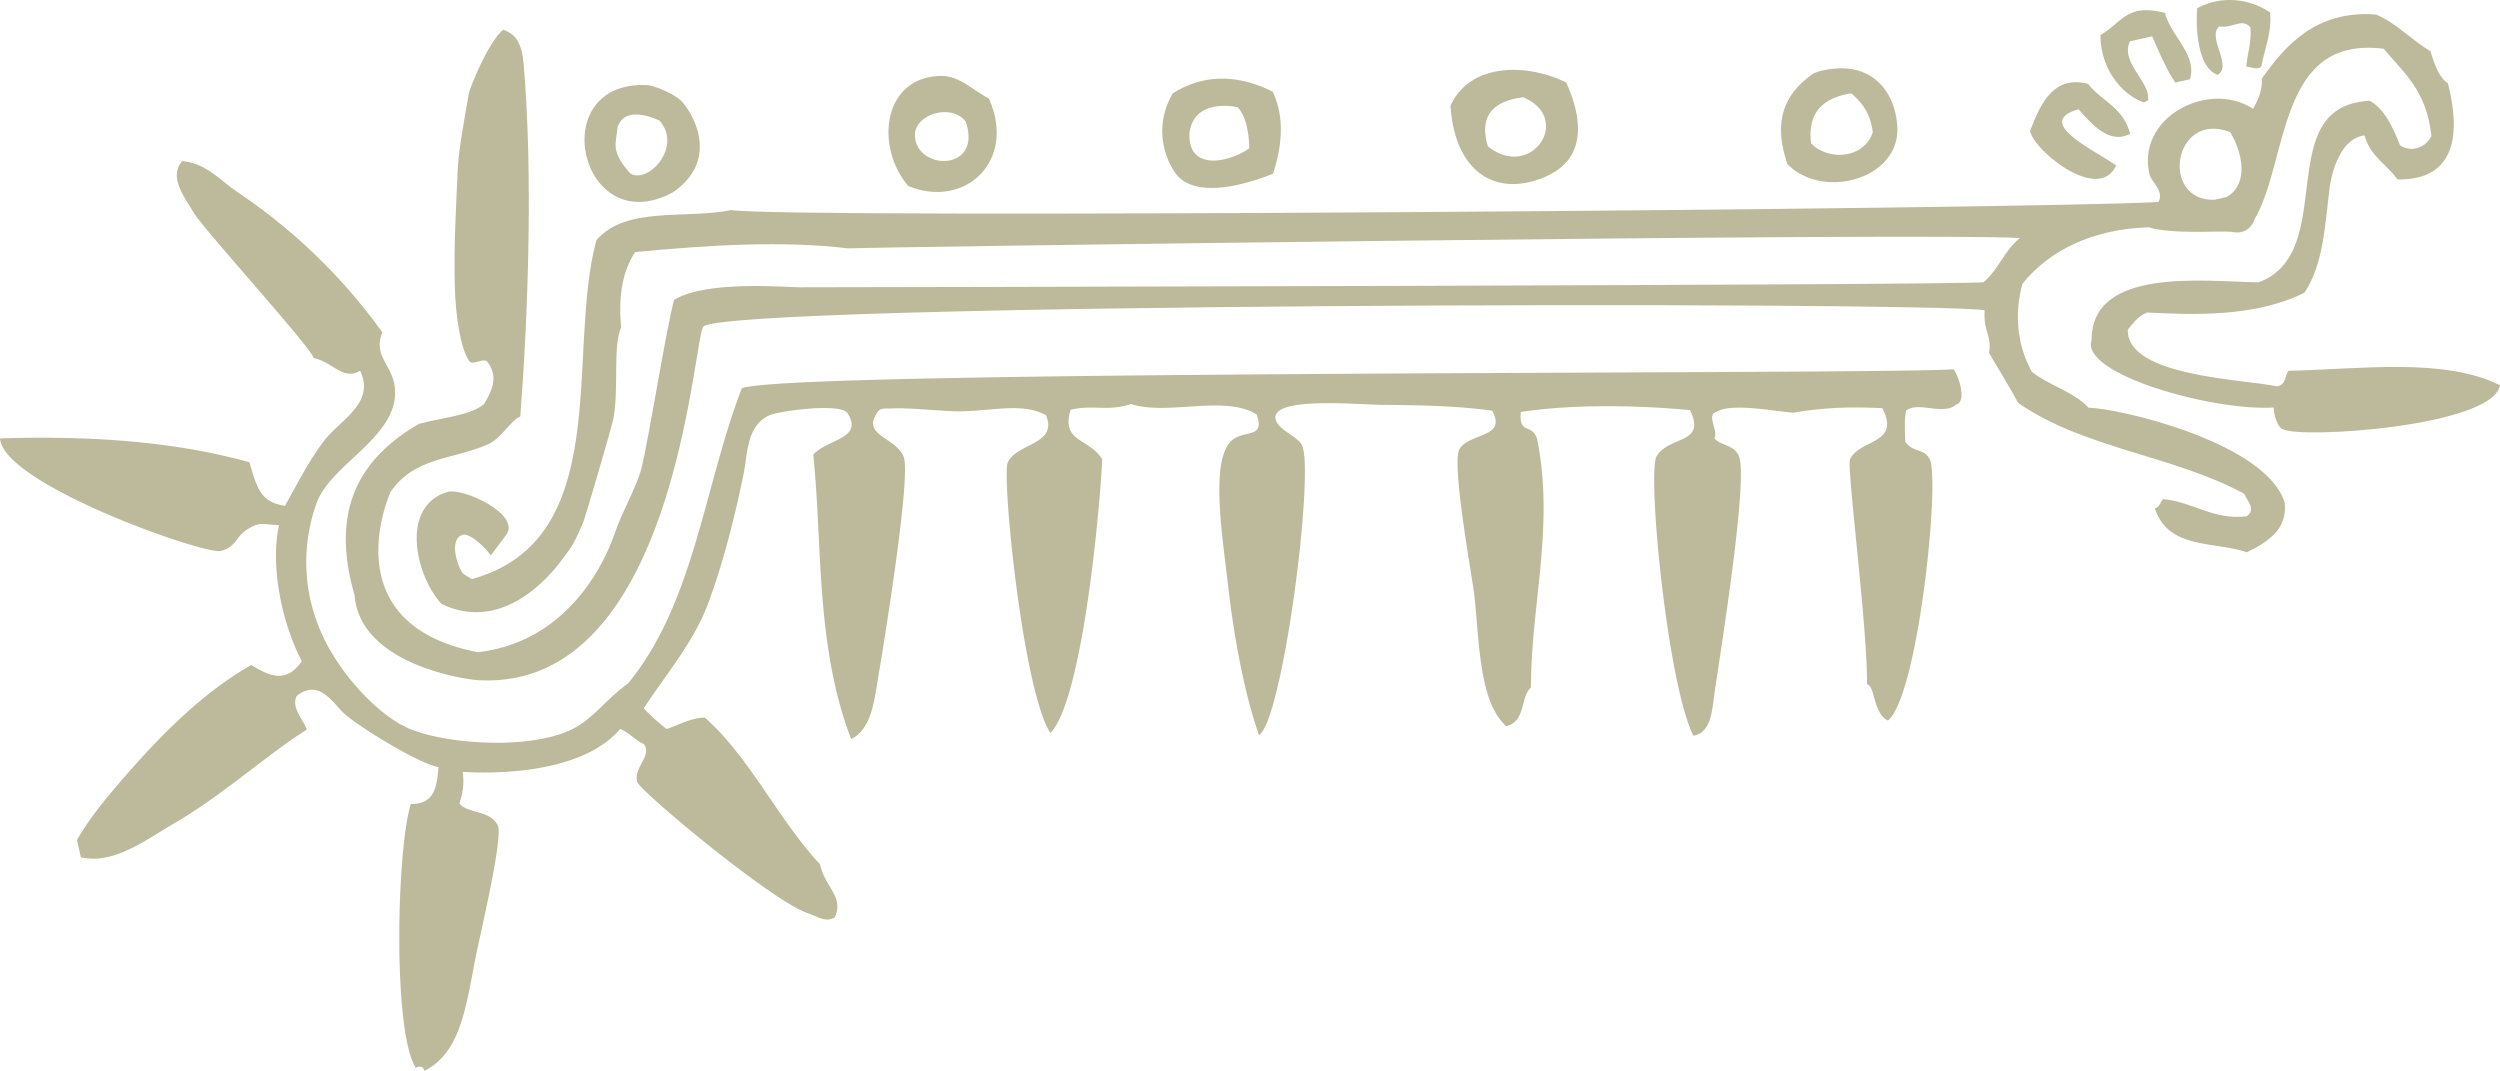 <svg xmlns="http://www.w3.org/2000/svg" width="379.883" height="162.731" viewBox="0 0 379.883 162.731"><g fill="#BDB99B"><path d="M12.282 126.268l-.583-2.607m91.762-108.388c-1.091-1.019-3.995-2.304-5.209-2.345-15.715-.634-10.012 23.939 4.026 16.278 7.505-5.166 2.576-12.623 1.183-13.933zM95.782 26.36c-3.105-3.44-2.146-4.593-1.949-6.985 1.18-3.744 6.404-1.029 6.404-1.029 3.525 4.06-1.836 9.666-4.455 8.014z"/><path d="M347.76 56.347c-.648.754-.291 2.162-1.824 2.357-5.035-1.106-22.809-1.461-22.611-8.613.822-.973 1.492-2.03 2.926-2.603 6.922.354 16.422.744 23.926-3.016 2.867-4.345 3.107-10.123 3.826-16.085.045-.262.965-7.25 5.287-7.816.967 3.325 3.387 4.375 5.006 6.69 8.844.18 9.67-6.908 7.666-14.609-1.344-.888-2.039-2.802-2.635-4.87-2.889-1.674-5.168-4.286-8.281-5.569-9.236-.73-13.912 4.896-17.354 9.725.107 1.879-.582 3.254-1.324 4.594-6.873-4.472-17.959 1.428-15.695 10.158.414 1.051 2.217 2.523 1.299 4.007-19.389 1.093-209.032 2.579-216.875 1.223-6.849 1.428-15.959-.671-20.469 4.576-4.668 17.106 2.858 45.513-18.945 51.502l-1.369-.867c-1.005-1.502-2.146-5.544.239-5.915 1.846.271 4.034 3.169 4.034 3.169l2.262-3.015c2.532-3.141-6.503-7.336-8.899-6.607-7.103 2.154-4.919 12.522-.886 16.99 8.304 4.054 15.146-2.508 18.087-6.378 2.127-2.797 2.031-2.76 3.397-5.833.437-1.033 4.417-14.7 4.644-15.881.889-4.542-.116-10.831 1.184-13.932-.415-4.519.14-8.421 2.131-11.423 11.328-1.09 22.38-1.747 32.296-.573.478-.121 164.768-2.452 178.129-1.559-2.388 1.889-3.215 4.78-5.534 6.712-4.238.471-172.746.755-179.867.771-1.948.003-14.273-1.108-19.1 1.919-1.054 3.598-3.817 20.844-4.886 25.307-.706 2.967-2.985 6.81-4.037 9.885-.345.985-5.167 16.518-20.901 18.342-22.45-4.351-13.258-24.373-13.258-24.373 3.709-5.349 9.458-4.866 14.791-7.219 2.048-.889 3.43-3.622 4.917-4.223 1.186-15.316 1.953-36.832.507-53.612-.273-3.152-1.204-4.52-3.104-5.166-2.286 1.88-5.093 8.887-5.238 9.768-.673 3.973-1.549 8.438-1.683 11.695-.285 6.711-.572 11.148-.433 17.29.097 4.693.869 9.741 2.209 11.614.489.722 2.334-.672 2.771.152 1.856 2.381.398 4.774-.541 6.368-2.089 1.762-6.467 2.069-9.875 2.997-8.833 5.128-13.621 12.847-9.8 26.018.792 10.463 16.579 12.829 18.914 12.949 29.734 1.529 32.444-51.13 34.069-53.709 2.299-3.621 185.695-3.904 194.723-2.516-.251 3.268 1.141 3.775.66 6.485 1.476 2.541 3.018 4.977 4.437 7.604 9.955 6.936 23.663 7.976 34.334 13.8.664 1.37 1.781 2.384.365 3.428-5.148.587-8.156-2.221-12.691-2.62-.414.479-.498 1.169-1.24 1.438 2.098 6.27 8.998 4.934 13.992 6.643 3.295-1.628 6.156-3.531 5.736-7.53-2.857-9.265-25.545-14.411-29.788-14.43-2.431-2.548-5.981-3.332-8.648-5.486-2.462-4.431-2.53-9.325-1.423-13.351 3.943-4.913 10.455-8.316 19.171-8.585 3.734 1.083 10.244.521 12.645.683 0 0 2.516.774 3.48-1.938 5.213-9.004 3.391-27.932 19.602-25.876 2.955 3.564 6.479 6.228 7.254 13.222-.754 1.685-2.916 2.66-4.762 1.453-1.15-2.882-2.406-5.575-4.637-6.771-15.113.79-4.482 22.998-16.869 27.595-8.148-.124-25.434-2.403-25.37 8.796-1.764 5.18 18.569 10.812 27.672 10.219-.002 1.323.75 3.168 1.354 3.28 2.621 1.543 32-.386 33.033-6.671-8.52-4.189-20.779-2.461-32.123-2.184zm-9.414-26.406l-1.871.418c-8.293.217-6.26-13.563 2.383-10.304 1.896 3.026 2.927 7.911-.512 9.886z"/><path d="M323.688 20.323c-3.258 1.724-5.946-1.646-7.851-3.719-7.045 2.021 2.831 6.388 5.707 8.541-2.59 5.711-12.312-2.087-13.07-5.203 1.534-4.145 3.599-8.595 8.84-7.179 2.049 2.651 5.26 3.449 6.374 7.56zm21.269-18.424c.254 3.14-.84 5.423-1.312 8.102-.445.738-1.475.194-2.307.129.143-2.025.832-3.727.607-5.998-1.348-1.437-2.67.226-4.711-.122-1.932 1.547 2.053 6.06-.262 7.351-3.094-1.063-3.344-7.302-3.094-10.109 4.157-2.238 8.464-1.134 11.079.647zm-14.414 10.643c-1.359-2.03-2.43-4.557-3.518-7.021l-3.357.75c-1.545 3.128 2.961 6.062 2.746 8.758.189.248-.668.535-.668.535-3.447-1.251-6.572-5.18-6.575-10.249 3.264-1.833 3.932-4.873 9.795-3.351.984 3.602 4.902 6.355 3.814 10.078a672 672 0 0 1-2.237.5zM12.282 130.268c4.986 1.146 9.745-2.58 14.09-5.099 7.478-4.334 14.293-10.572 20.243-14.298-.449-1.476-2.402-3.226-1.544-5.112 3.413-2.698 5.467 1.037 7.247 2.678 2.024 1.867 11.247 7.6 14.309 8.119-.247 2.955-.527 5.621-4.201 5.625-2.149 6.815-2.772 34.561.748 40.063.722-.296 1.177-.19 1.284.487 5.492-2.716 6.313-9.549 7.836-17.37.582-2.985 4.177-18.038 3.36-19.893-1.05-2.368-4.823-1.882-5.841-3.38.457-1.41.776-2.91.489-4.795 8.225.468 19.028-.713 23.93-6.523 1.382.523 2.309 1.744 3.64 2.31 1.214 1.839-1.591 3.464-1.058 5.71.312 1.328 20.584 18.229 25.942 19.974 1.415.474 2.675 1.455 4.059.654 1.524-3.092-1.453-4.569-2.21-8.087-6.277-6.718-10.724-16.3-17.474-22.27-1.919-.137-4.869 1.505-5.866 1.697-1.195-.953-2.374-1.967-3.436-3.127 3.271-5.061 7.498-9.902 9.738-15.848 2.267-6.025 4.039-13.068 5.384-19.557.671-3.184.409-7.348 3.833-9.068 1.307-.677 10.997-2.041 12.031-.339 2.376 3.842-2.962 3.845-5.237 6.244 1.416 13.723.329 29.078 5.756 43.243 3.137-1.534 3.53-5.965 4.133-9.522 1.178-7.028 4.901-30.23 3.875-33.288-.931-2.767-5.739-3.253-4.47-6.022.787-1.736 1.121-1.307 2.807-1.416 2.184-.145 7.929.474 10.258.443 4.999-.062 9.465-1.372 13.014.602 1.833 4.467-4.418 4.185-5.819 7.161-.935 2.009 2.266 34.55 6.471 41.12 4.914-4.965 7.581-34.548 7.879-41.592-1.992-3.258-6.279-2.538-4.805-7.522 3.413-.837 5.556.305 9.174-.875 5.564 1.803 14.326-1.45 19.109 1.585 1.308 3.783-1.894 2.238-3.811 3.976-3.301 2.999-1.389 14.545-.54 21.999.987 8.675 2.67 16.999 4.702 22.761 3.613-2.398 8.448-39.845 6.546-44.031-.647-1.432-3.901-2.414-4.055-4.164-.284-3.269 12.707-2.039 15.957-2.007 6.661.058 11.714.178 16.989.886 2.255 4.166-3.348 3.321-4.951 5.792-1.314 2.034 1.879 19.243 2.217 22.156.79 6.725.646 16.262 4.874 20.001 3.042-.827 2.028-4.231 3.749-5.91.008-12.674 3.593-24.376.941-37.706-.77-2.505-2.807-.579-2.486-4.129 8.025-1.231 17.873-1.021 25.711-.289 2.535 5.218-3.129 3.837-5.07 6.993-1.482 2.415 1.64 34.673 5.589 42.492 2.748-.481 2.844-3.981 3.214-6.579 1.031-6.967 5.182-32.838 3.679-35.966-.843-1.775-2.758-1.496-3.722-2.678.71-.948-1.259-3.571.287-3.976 2.303-1.41 8.382-.165 11.744.109 4.908-.859 9.287-.902 13.515-.686 2.777 5.506-3.354 4.617-4.916 7.748-.554 1.122 2.683 25.637 2.57 34.184 1.278.325.901 4.424 3.187 5.535 4.599-3.779 7.937-36.547 6.355-39.69-.868-1.754-2.585-.984-3.724-2.693-.052-1.624-.155-3.281.12-4.711 1.871-1.475 5.608.798 7.605-.913 1.669-.447.411-4.405-.415-5.38-9.645.833-177.139.072-184.094 2.891-5.757 14.956-7.233 32.642-17.304 44.873-3.243 2.26-5.3 5.426-8.594 6.996-6.726 3.243-20.309 2.16-25.495-.547-3.888-2.018-8.353-6.627-11.181-11.556-4.128-7.153-4.644-15.383-1.931-22.607 2.382-5.844 12.364-9.889 11.795-17.094-.268-3.523-3.393-4.863-1.914-8.556-6.273-8.711-13.663-15.685-21.929-21.257-2.691-1.793-4.836-4.468-8.483-4.752-2.117 2.377.386 5.521 1.748 7.818 1.53 2.589 17.862 20.489 18.22 22.09 2.884.59 4.498 3.486 7.065 1.929 2.391 4.911-3.14 7.575-5.438 10.602-2.483 3.26-4.133 6.664-5.978 9.917-3.59-.491-4.284-2.597-5.388-6.604C26.53 67.07 13.688 66.178 0 66.619c.476 6.989 31.033 17.663 33.512 17.109 2.297-.5 2.348-2.208 3.964-3.223 1.993-1.264 2.24-.828 4.928-.715-1.328 5.904.265 14.488 3.454 20.704-2.427 3.385-4.797 2.294-7.683.561-8.095 4.575-15.106 12.062-21.105 19.159-2.152 2.55-4.145 5.21-5.37 7.446M278.906 10.418c-2.279.185-3.343.749-3.343.749-4.082 2.83-6.34 6.831-3.957 13.765 5.384 5.518 17.137 2.282 16.695-5.682-.293-5.169-3.583-9.312-9.395-8.832zm5.672 9.666c-1.315 4.027-6.718 4.416-9.376 1.708-.53-4.165 1.265-6.856 6.104-7.611 1.504 1.33 2.883 2.836 3.272 5.903zm-46.591-7.55c-6.036-2.98-14.673-2.966-17.577 3.542.646 10.075 6.854 13.892 14.155 10.89 6.035-2.479 6.335-7.989 3.422-14.432zm-11.904 9.696c-1.324-4.465.609-6.86 5.37-7.448 7.627 3.174 1.246 12.75-5.37 7.448zm-32.703-8.304c-3.854-1.937-9.435-3.351-15.173.253-3.578 6.208-.178 11.642.876 12.7 2.918 2.872 9.021 1.627 14.352-.474 1.02-3.084 2.096-8.04-.055-12.479zm-3.549 8.601c-2.905 2.106-9.331 3.633-9.088-2.267.595-5.091 6.263-4.182 7.304-3.983 1.355 1.407 1.733 4.031 1.784 6.25zm-39.572-7.558c-2.597-1.368-4.518-3.511-7.401-3.432-8.775.266-9.887 10.792-4.858 16.717 8.542 3.549 16.537-3.726 12.259-13.285zm-11.234 5.634c-.112-3.23 5.563-4.991 7.724-2.112 2.589 7.66-7.549 7.488-7.724 2.112z"/></g></svg>